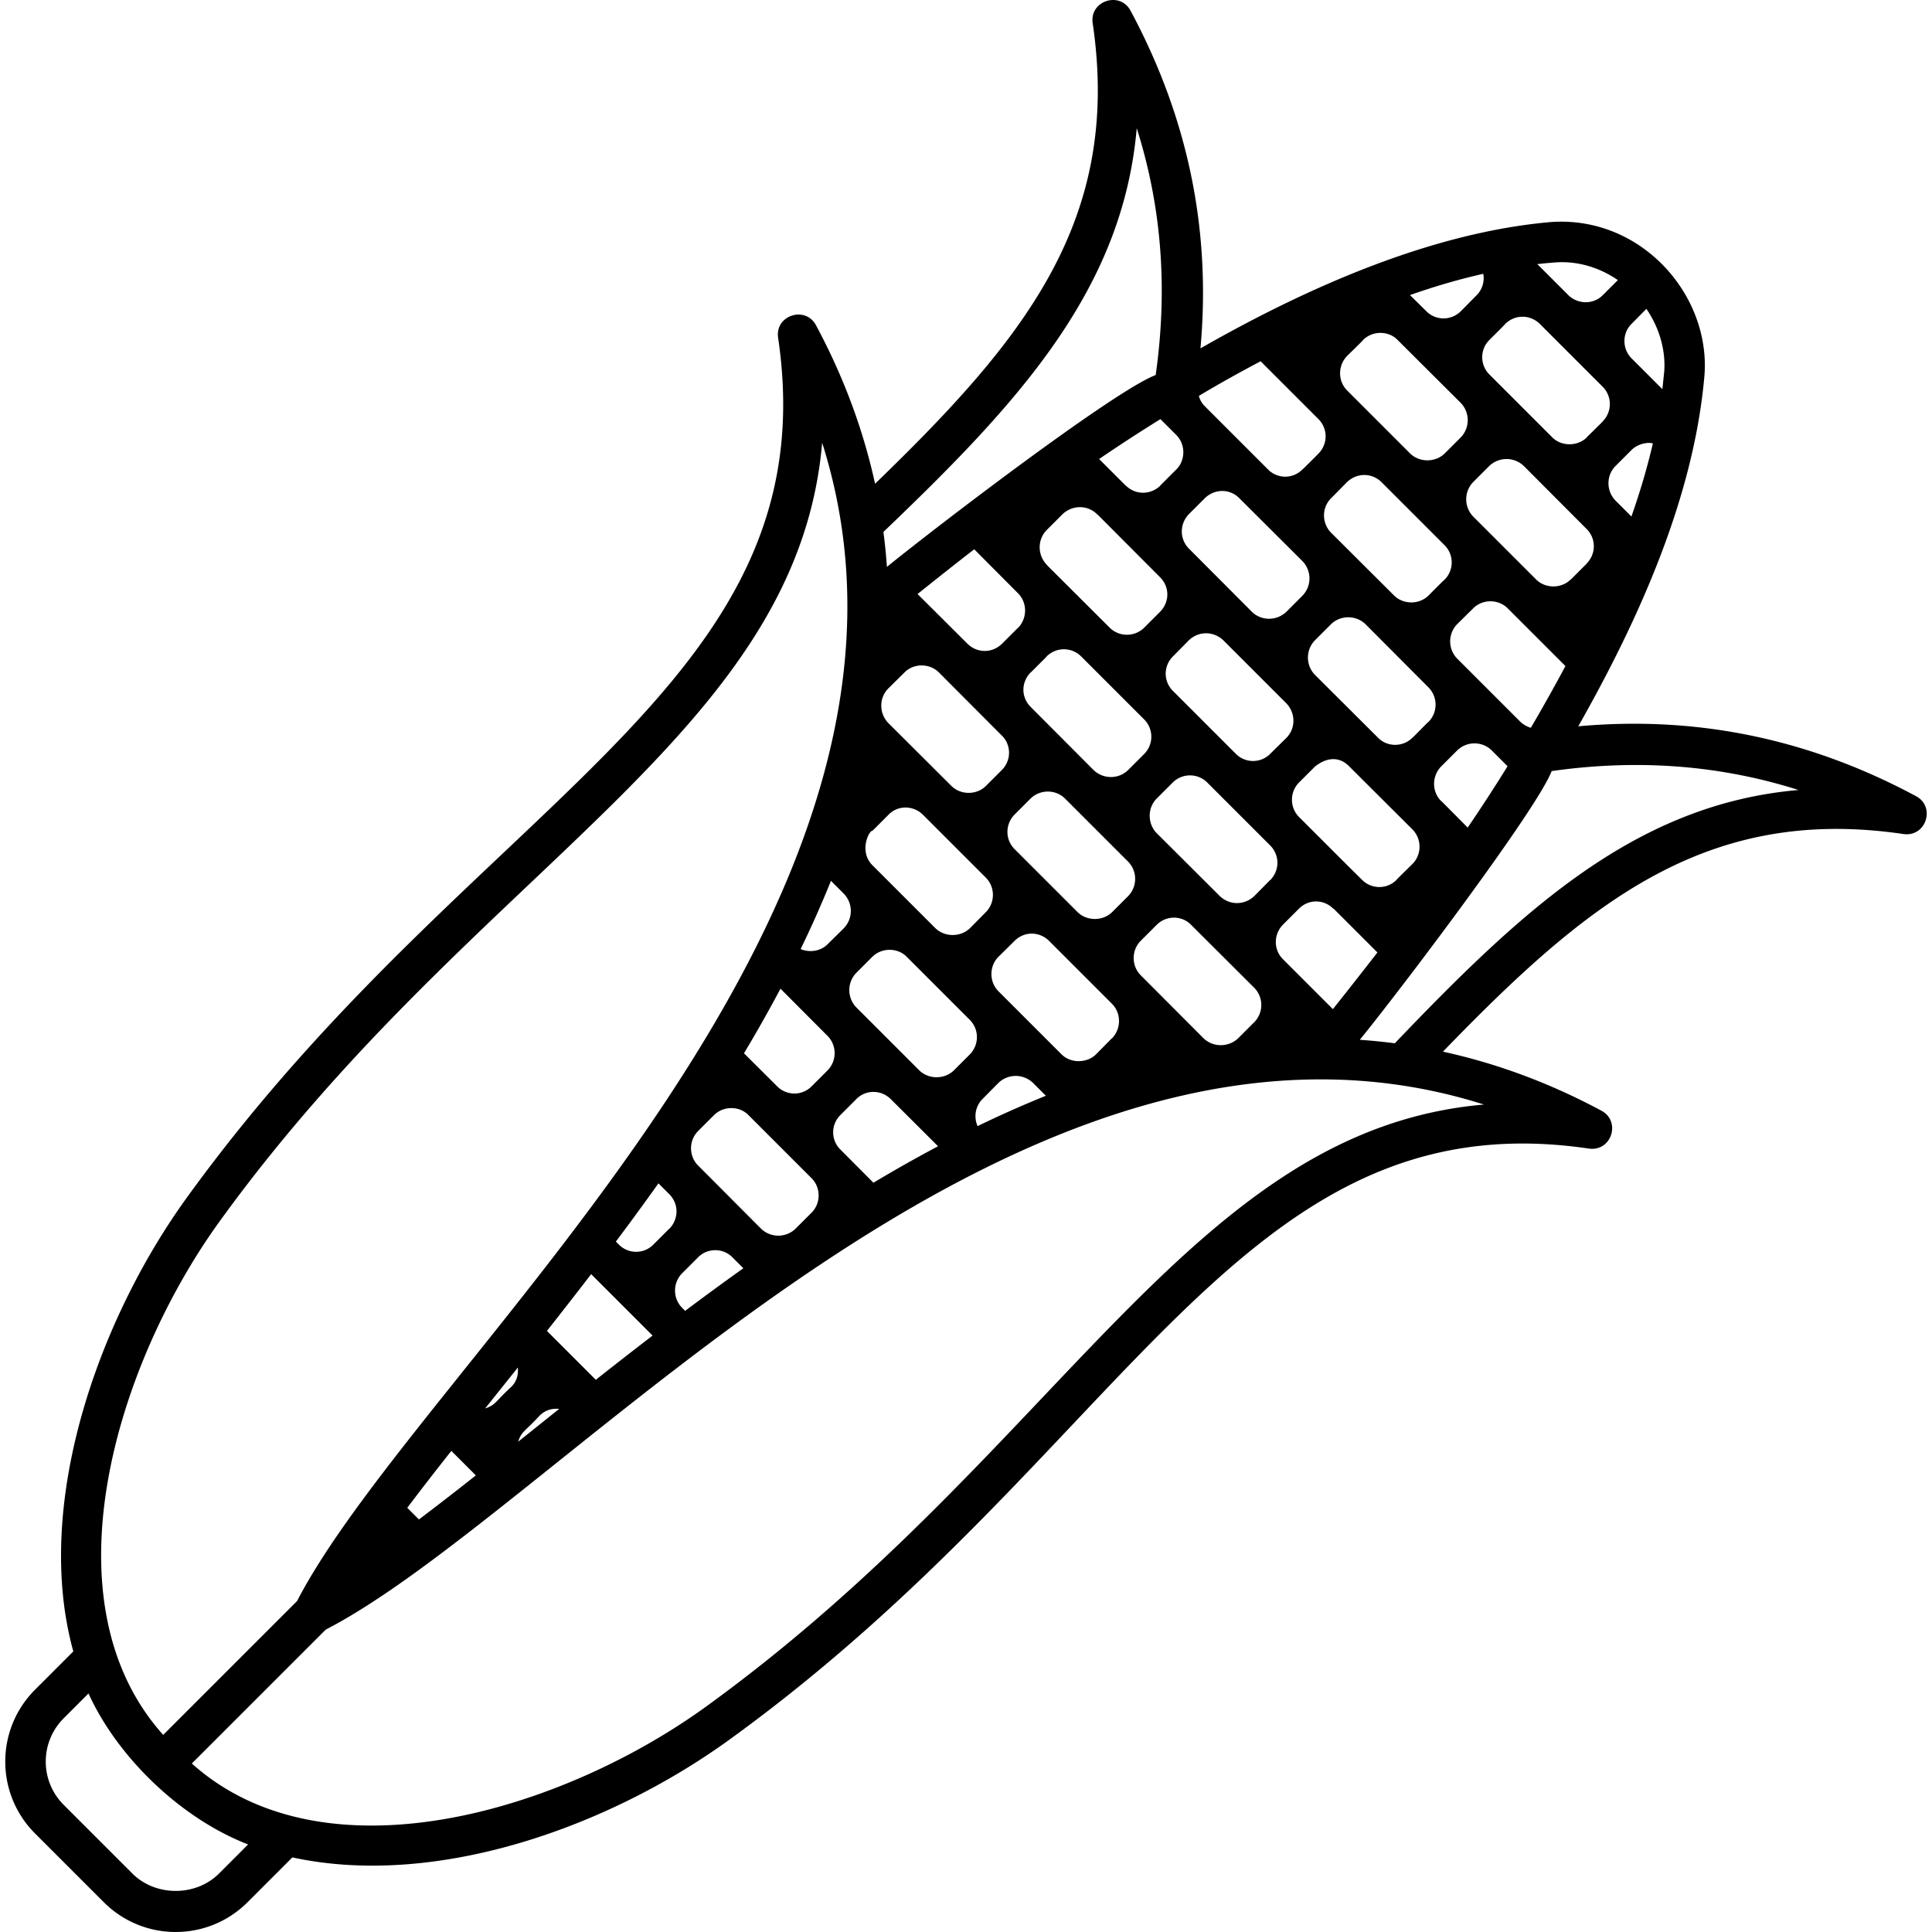 <svg xmlns="http://www.w3.org/2000/svg" version="1.1" xmlns:xlink="http://www.w3.org/1999/xlink" xmlns:svgjs="http://svgjs.com/svgjs" width="512" height="512" x="0" y="0" viewBox="0 0 512 512" style="enable-background:new 0 0 512 512" xml:space="preserve" class=""><g><path d="M507.776 210.998c-30.318-16.276-60.342-21.17-89.52-18.518 16.059-28.318 30.702-60.816 33.449-93.097 1.588-21.329-16.814-42.174-40.55-40.55-31.829 2.709-65.056 17.506-93.02 33.491 2.644-29.168-2.255-59.183-18.531-89.498-2.826-5.266-10.909-2.607-10.031 3.321 7.747 52.475-18.461 84.119-57.671 122.049-3.045-13.904-8.098-27.924-15.661-42.011-2.813-5.254-10.91-2.619-10.031 3.321 13.702 92.758-79.973 121.943-156.555 227.678C25.609 350.33 8.799 399.26 19.432 437.643L9.295 447.781c-10.531 10.521-10.536 27.587 0 38.112L27.502 504.1c10.546 10.546 27.602 10.521 38.112 0l11.869-11.869c38.11 8.271 83.815-7.996 115.934-31.287 105.603-76.487 134.889-170.228 227.672-156.555 6.021.822 8.533-7.241 3.321-10.031-14.086-7.563-28.108-12.616-42.012-15.66 37.936-39.218 69.579-65.405 122.055-57.667 5.994.831 8.554-7.232 3.323-10.033zM111.022 402.674l-3.092-3.092a844.334 844.334 0 0 1 11.682-15.083l6.493 6.494a847.741 847.741 0 0 1-15.083 11.681zm26.208-40.261c.183 2.191-.413 3.8-1.772 5.159-4.137 3.765-4.171 4.854-6.884 5.668l8.656-10.827zm.09 19.652c.843-2.758 2.022-2.878 5.7-6.93 1.336-1.279 2.96-1.964 5.177-1.768-2.013 1.608-10.336 8.265-10.877 8.698zm20.58-16.402-12.96-12.96c3.884-4.916 7.8-9.931 11.725-15.041l16.277 16.277a1351.093 1351.093 0 0 0-15.042 11.724zm94.917-82.034c-2.467 2.467-6.758 2.467-9.225 0l-16.627-16.627a6.571 6.571 0 0 1 0-9.225l4.184-4.184c2.533-2.533 6.796-2.479 9.172 0l16.681 16.681c2.521 2.521 2.521 6.597 0 9.172zm4.237-37.653c-2.467 2.413-6.705 2.413-9.172 0l-16.681-16.681c-3.629-3.629-.971-9.172.054-9.172l4.184-4.184c0-.054 0-.054.054-.054 2.367-2.474 6.514-2.551 9.118.054l16.628 16.628c2.521 2.521 2.521 6.651 0 9.172zm7.563 7.563 4.238-4.184c2.639-2.639 6.657-2.515 9.172 0l16.627 16.627c2.521 2.521 2.521 6.597.054 9.172h-.054l-4.184 4.238c-2.342 2.342-6.651 2.521-9.172 0l-16.681-16.681c-2.534-2.534-2.481-6.692 0-9.172zm34.328-16.038-4.184 4.184c-2.467 2.467-6.758 2.467-9.225 0l-16.627-16.628c-2.574-2.521-2.574-6.651 0-9.225l4.184-4.184c2.47-2.469 6.638-2.534 9.172 0l16.681 16.681c2.534 2.534 2.48 6.691-.001 9.172zm3.379 11.8 4.184-4.184c2.638-2.638 6.766-2.511 9.172 0l16.681 16.628a6.491 6.491 0 0 1 .054 9.118l-4.291 4.292c-2.451 2.348-6.545 2.518-9.172 0l-16.628-16.681c-2.52-2.522-2.52-6.652 0-9.173zm34.275-16.091-4.184 4.238c-2.523 2.417-6.472 2.588-9.172 0l-16.681-16.627c-2.438-2.438-2.575-6.651 0-9.225l4.184-4.184a6.48 6.48 0 0 1 9.225 0l16.627 16.627c2.509 2.509 2.62 6.488.054 9.173h-.054zm.054-33.469a6.412 6.412 0 0 1-9.172 0l-16.627-16.628a6.412 6.412 0 0 1 0-9.172l4.184-4.238c2.696-2.584 6.646-2.421 9.172 0l16.681 16.681c2.541 2.657 2.471 6.701 0 9.173l-4.238 4.184zm4.291-37.655c-2.574 2.521-6.705 2.521-9.225 0l-16.628-16.681c-2.521-2.521-2.521-6.544-.054-9.119 0 0 .054 0 .054-.054l4.184-4.184c.054 0 .054-.054.054-.054 2.752-2.636 6.783-2.384 9.119.054l16.681 16.627a6.571 6.571 0 0 1 0 9.225zm-33.416-51.009 4.184 4.184c2.547 2.547 2.446 6.727.054 9.118l-.054.054-4.238 4.238v.054c-2.574 2.467-6.543 2.467-9.065 0h-.054c0-.054 0-.054-.054-.054l-7.027-7.027a443.588 443.588 0 0 1 16.254-10.567zm-.107 41.891c2.639 2.639 2.515 6.657 0 9.172l-4.184 4.184c-2.521 2.521-6.651 2.521-9.172 0l-16.521-16.467c-.054-.054-.107-.161-.161-.215l-.054-.054c-2.414-2.574-2.414-6.597.054-9.119l4.184-4.184c2.562-2.456 6.617-2.555 9.172 0l.054.054c.054 0 .054 0 .107.054zm-30.038 21.026v-.054c2.69-2.574 6.671-2.447 9.172.054l16.628 16.628a6.48 6.48 0 0 1 0 9.226l-4.184 4.184c-2.521 2.521-6.651 2.521-9.225 0l-16.628-16.681c-2.571-2.572-2.559-6.499-.054-9.119.054 0 .054-.054.107-.054zm-7.563-7.616h-.054l-4.184 4.184-.054.054c-2.574 2.521-6.544 2.521-9.119 0l-13.248-13.195c4.828-3.862 9.763-7.778 15.019-11.855l11.693 11.747c2.415 2.521 2.361 6.544-.053 9.065zm-20.972 11.853 16.627 16.681c2.467 2.361 2.681 6.491 0 9.172l-4.184 4.184c-2.467 2.467-6.705 2.467-9.172 0l-16.681-16.627c-2.521-2.574-2.521-6.705 0-9.225l4.238-4.184c2.368-2.472 6.63-2.543 9.172-.001zm-28.636 55.201 3.372 3.372a6.571 6.571 0 0 1 0 9.225l-4.238 4.184c-1.848 1.889-4.783 2.305-7.171 1.301a283.41 283.41 0 0 0 8.037-18.082zm-13.376 28.58 12.458 12.499c2.521 2.521 2.521 6.651 0 9.172l-4.184 4.184a6.412 6.412 0 0 1-9.172 0l-8.772-8.736a382.951 382.951 0 0 0 9.67-17.119zm-21.817 37.709 4.184-4.184c2.542-2.542 6.803-2.471 9.172 0l16.681 16.681c2.521 2.521 2.521 6.651 0 9.172l-4.184 4.184a6.571 6.571 0 0 1-9.225 0l-16.628-16.681c-2.521-2.521-2.521-6.652 0-9.172zm-10.523 13.881 2.853 2.853c2.625 2.626 2.511 6.603.054 9.172h-.054l-4.184 4.184a6.412 6.412 0 0 1-9.172 0l-.78-.78a761.546 761.546 0 0 0 11.283-15.429zm7.075 33.787-.79-.79c-2.521-2.521-2.521-6.651 0-9.172l4.184-4.184c2.425-2.53 6.66-2.621 9.172 0l2.862 2.862a768.21 768.21 0 0 0-15.428 11.284zm49.9-33.952-8.744-8.781a6.412 6.412 0 0 1 0-9.172l4.184-4.184c2.407-2.513 6.536-2.636 9.173 0l12.507 12.467a381.44 381.44 0 0 0-17.12 9.67zm27.596-15.002c-1.041-2.378-.625-5.252 1.313-7.189l4.184-4.238c2.607-2.498 6.612-2.503 9.225 0l3.381 3.381a286.018 286.018 0 0 0-18.103 8.046zm80.911-44.252c-2.521-2.521-2.467-6.597 0-9.119l.054-.054 4.184-4.184c2.647-2.647 6.636-2.482 9.065-.054h.054a.738.738 0 0 0 .215.161l11.479 11.479a1396.17 1396.17 0 0 1-11.801 15.019zm21.08-20.919c-4.217-4.163-4.129-4.077-16.788-16.735-2.521-2.521-2.521-6.651 0-9.172l4.184-4.184c.1-.038 4.89-4.468 9.172 0l16.681 16.628c2.476 2.475 2.541 6.632 0 9.172-2.382 2.326-4.292 4.191-4.292 4.292a6.447 6.447 0 0 1-8.957-.001zm13.248-37.761c-2.521 2.521-6.651 2.521-9.118 0l-16.681-16.627a6.571 6.571 0 0 1 0-9.225l4.184-4.184c2.507-2.507 6.717-2.509 9.225 0l16.628 16.681a6.493 6.493 0 0 1 .054 9.119c-.131 0-4.177 4.236-4.292 4.236zm7.617 7.617 4.238-4.238c2.775-2.66 6.823-2.349 9.172 0l4.184 4.184a443.093 443.093 0 0 1-10.566 16.252l-7.027-7.081h-.054c-2.468-2.52-2.414-6.596.053-9.117zm4.238-28.589c-2.467-2.521-2.467-6.597 0-9.119l4.238-4.184c2.505-2.505 6.669-2.504 9.172 0l15.287 15.286a483.122 483.122 0 0 1-9.172 16.36c-1.02-.322-2.038-.858-2.843-1.663zm34.328-25.211v.054l-4.184 4.184h-.054c-2.467 2.467-6.705 2.467-9.172 0l-16.628-16.627a6.571 6.571 0 0 1 0-9.225l4.184-4.184c2.607-2.498 6.612-2.503 9.225 0l16.628 16.681a6.441 6.441 0 0 1 .001 9.117zm11.853-12.443-4.238-4.238c-2.467-2.574-2.467-6.651.054-9.173l4.184-4.184c1.691-1.691 4.293-2.169 5.686-1.77-1.448 6.223-3.325 12.66-5.686 19.365zm.054-51.064 3.915-3.969c3.433 5.042 5.149 10.942 4.72 16.681-.161 1.502-.322 3.057-.482 4.613l-8.26-8.26c-2.414-2.52-2.414-6.597.107-9.065zm-20.383-16.251c5.846-.482 11.747 1.233 16.735 4.666l-3.969 3.969c-2.467 2.521-6.544 2.521-9.119.054-.054-.054-.107-.054-.107-.107l-8.153-8.153c1.556-.162 3.112-.322 4.613-.429zm-13.087 16.251c2.614-2.5 6.5-2.504 9.119 0 39.51 39.513-6.512-6.518 16.735 16.736a6.491 6.491 0 0 1-.054 9.118v.054l-4.184 4.13v.054c-2.467 2.413-6.705 2.467-9.172 0l-16.681-16.681c-2.461-2.46-2.561-6.558 0-9.118 0-.015 4.237-4.183 4.237-4.293zm-5.847-13.248a6.367 6.367 0 0 1-1.77 5.686l-4.184 4.238c-2.574 2.521-6.597 2.521-9.119 0l-4.345-4.291c6.706-2.361 13.197-4.238 19.418-5.633zm-36.098 21.777c2.382-2.326 4.292-4.191 4.292-4.292 2.68-2.567 6.845-2.319 9.119.054l16.681 16.627a6.571 6.571 0 0 1 0 9.225l-4.184 4.184c-2.467 2.467-6.758 2.467-9.225 0l-16.627-16.627c-2.523-2.52-2.523-6.596-.056-9.171zm.002 33.416c2.701-2.588 6.681-2.435 9.172.054l16.627 16.628a6.46 6.46 0 0 1 .054 9.172c-.1 0-4.137 4.083-4.238 4.184-2.467 2.467-6.705 2.467-9.172 0l-16.681-16.628c-2.467-2.521-2.521-6.597 0-9.118 4.061-4.11 4.338-4.392 4.238-4.292zm-22.905-32.021 15.287 15.286c2.574 2.574 2.574 6.597.054 9.173-.099.1-4.191 4.238-4.292 4.238a6.378 6.378 0 0 1-9.065 0l-16.681-16.681-.054-.054-.054-.054a5.82 5.82 0 0 1-1.556-2.736c5.473-3.272 10.89-6.276 16.361-9.172zm-32.833-61.764c6.999 22.042 8.065 43.938 5.022 65.418-10.886 4.092-58.01 40.105-71.224 50.839-.214-3.081-.523-6.17-.928-9.265 35.444-33.896 63.398-63.9 67.13-106.992zM58.341 323.48c67.969-93.833 152.829-128.53 159.54-206.144 39.322 123.837-106.36 243.51-139.149 306.95L43.25 459.763c-31.682-35.304-12.571-98.137 15.091-136.283zm-.309 173.034c-6.129 6.129-16.814 6.129-22.943 0l-18.207-18.207c-6.338-6.338-6.341-16.602 0-22.943l6.575-6.575c7.707 16.942 24.487 33.126 42.292 40.009zm335.23-203.797c-77.629 6.731-112.268 91.554-206.139 159.54-38.105 27.627-100.951 46.791-136.289 15.091l35.482-35.477c63.362-32.748 183.228-178.433 306.946-139.154zm-23.626-16.232c-3.098-.405-6.19-.716-9.274-.928 11.091-13.625 47.005-61.149 50.846-71.214 21.48-3.043 43.375-1.979 65.419 5.016-43.098 3.726-73.097 31.679-106.991 67.126z" fill="#000000" data-original="#000000" class=""></path></g></svg>